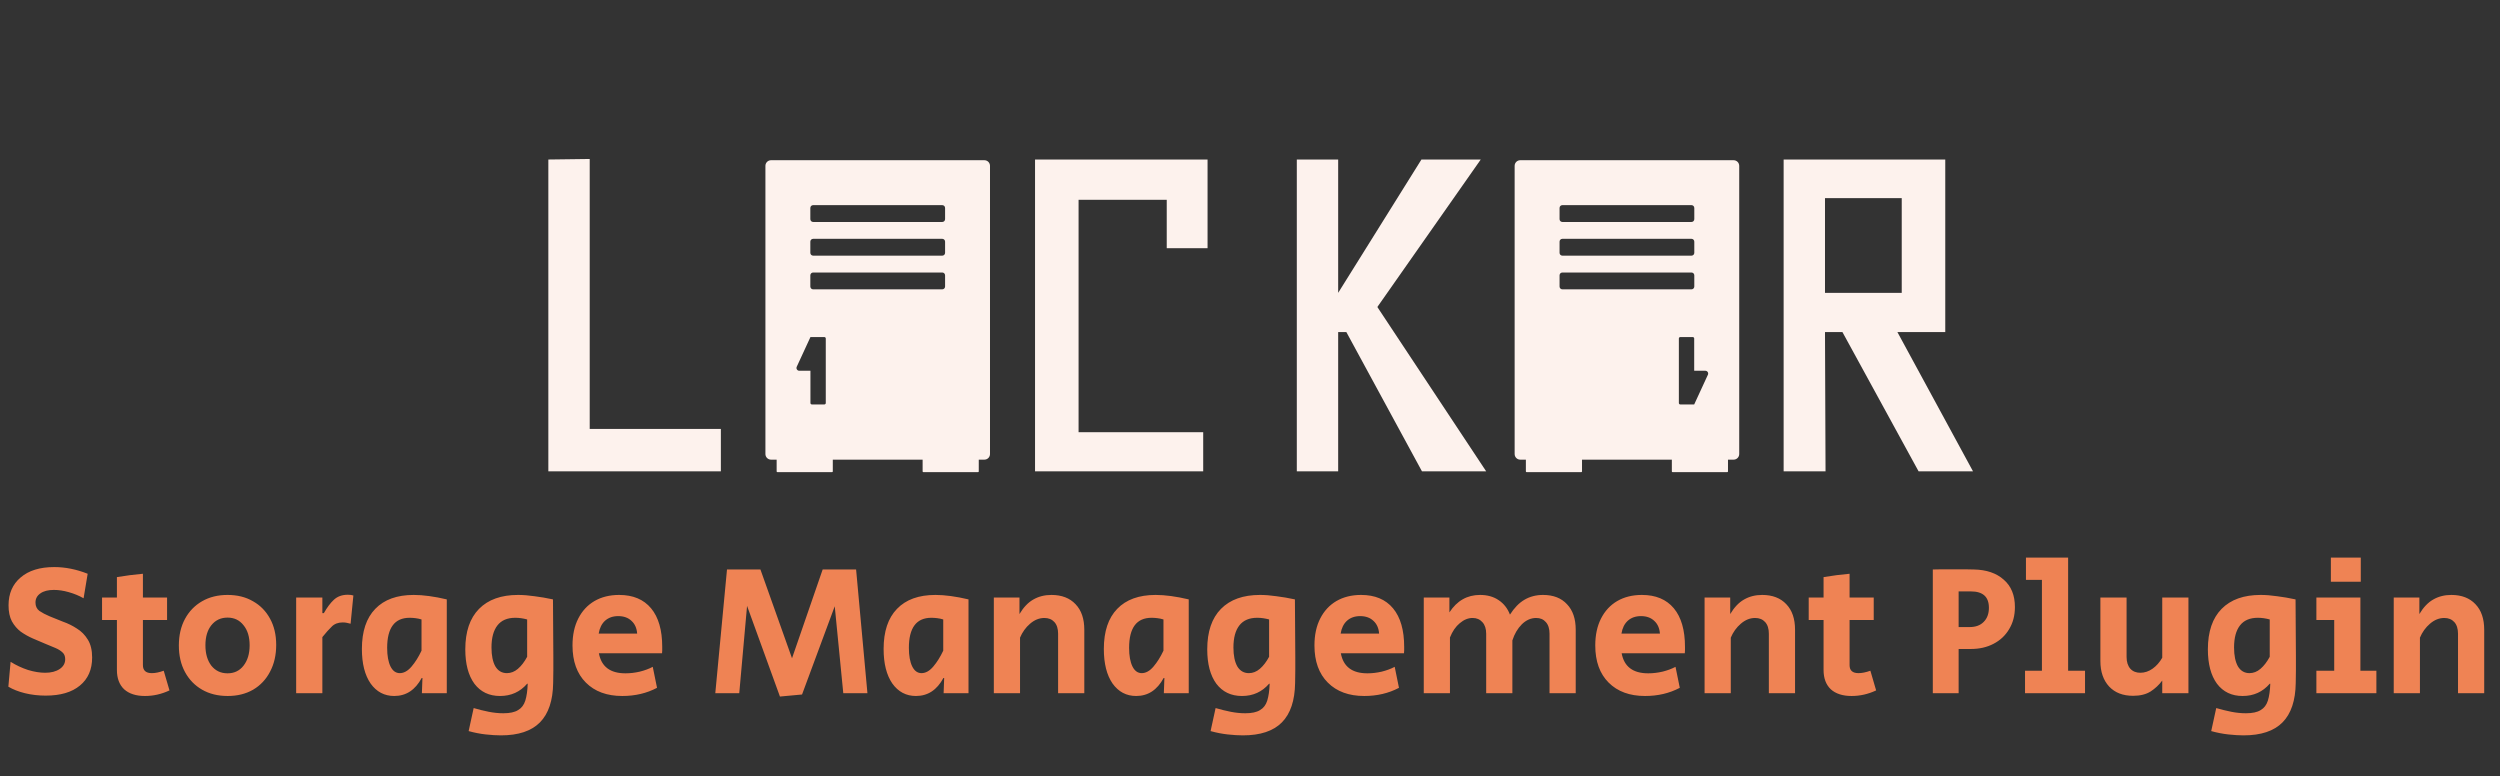 <svg width="960" height="298" viewBox="0 0 960 298" fill="none" xmlns="http://www.w3.org/2000/svg">
<rect x="0" y="0" width="960" height="298" fill="#333333" stroke="none"/>
<path d="M17.547 267.116C14.742 267.116 12.079 266.807 9.558 266.189C7.086 265.571 4.969 264.738 3.21 263.692L4.066 254.134C6.206 255.465 8.441 256.512 10.771 257.272C13.149 257.986 15.336 258.342 17.334 258.342C19.616 258.342 21.471 257.867 22.897 256.916C24.324 255.965 25.037 254.705 25.037 253.135C25.037 251.994 24.681 251.114 23.967 250.496C23.254 249.83 22.327 249.26 21.185 248.784C20.044 248.308 18.784 247.785 17.405 247.215C15.835 246.549 14.219 245.859 12.554 245.146C10.938 244.433 9.416 243.577 7.989 242.578C6.61 241.532 5.469 240.2 4.565 238.584C3.709 236.967 3.281 234.922 3.281 232.449C3.281 227.932 4.827 224.365 7.918 221.749C11.009 219.086 15.312 217.755 20.829 217.755C25.061 217.755 29.341 218.611 33.668 220.323L32.099 229.739C30.34 228.74 28.437 227.955 26.393 227.385C24.395 226.814 22.493 226.529 20.686 226.529C18.451 226.529 16.715 226.98 15.479 227.884C14.242 228.74 13.624 229.905 13.624 231.379C13.624 232.758 14.124 233.828 15.122 234.589C16.168 235.302 17.476 235.992 19.046 236.658C20.615 237.323 22.327 238.013 24.181 238.726C26.084 239.392 27.867 240.272 29.531 241.366C31.243 242.412 32.646 243.838 33.74 245.645C34.833 247.405 35.38 249.688 35.38 252.493C35.38 257.106 33.811 260.696 30.672 263.264C27.581 265.832 23.206 267.116 17.547 267.116ZM55.665 267.259C52.241 267.259 49.578 266.403 47.675 264.691C45.821 262.931 44.894 260.459 44.894 257.272V238.084H39.187V229.453H44.894V221.607C48.318 221.036 51.646 220.608 54.88 220.323V229.453H64.153V238.084H54.88V255.418C54.88 257.463 56.021 258.485 58.304 258.485C59.635 258.485 61.157 258.176 62.869 257.558L65.08 265.119C62.037 266.545 58.898 267.259 55.665 267.259ZM87.442 267.259C83.685 267.259 80.403 266.45 77.598 264.834C74.792 263.217 72.605 260.958 71.035 258.057C69.466 255.156 68.681 251.756 68.681 247.857C68.681 243.957 69.466 240.557 71.035 237.656C72.605 234.756 74.792 232.497 77.598 230.88C80.403 229.263 83.661 228.455 87.37 228.455C91.127 228.455 94.385 229.263 97.143 230.88C99.948 232.449 102.136 234.684 103.705 237.585C105.274 240.438 106.059 243.791 106.059 247.643C106.059 251.542 105.274 254.966 103.705 257.914C102.183 260.863 100.02 263.169 97.214 264.834C94.408 266.45 91.151 267.259 87.442 267.259ZM87.37 258.556C89.938 258.556 91.983 257.582 93.505 255.632C95.074 253.635 95.859 251.019 95.859 247.785C95.859 244.552 95.074 241.984 93.505 240.082C91.983 238.132 89.938 237.157 87.37 237.157C84.802 237.157 82.734 238.132 81.164 240.082C79.643 241.984 78.882 244.552 78.882 247.785C78.882 251.019 79.643 253.635 81.164 255.632C82.734 257.582 84.802 258.556 87.37 258.556ZM113.728 266.189V229.453H123.786V235.445H124.357C125.593 233.258 126.877 231.546 128.208 230.309C129.588 229.025 131.371 228.383 133.558 228.383C134.414 228.383 135.128 228.478 135.698 228.669L134.628 239.511C134.105 239.368 133.606 239.249 133.13 239.154C132.655 239.059 132.155 239.012 131.632 239.012C129.873 239.012 128.47 239.535 127.424 240.581C126.378 241.58 125.165 242.935 123.786 244.647V266.189H113.728ZM151.379 267.259C147.623 267.259 144.603 265.666 142.32 262.48C140.085 259.246 138.968 254.823 138.968 249.212C138.968 242.459 140.68 237.323 144.104 233.804C147.528 230.238 152.449 228.455 158.869 228.455C162.483 228.455 166.716 229.025 171.566 230.167V266.189H162.008L162.222 260.34H161.936C159.464 264.952 155.945 267.259 151.379 267.259ZM153.519 258.485C155.089 258.485 156.587 257.653 158.013 255.988C159.44 254.324 160.724 252.279 161.865 249.854V237.87C161.104 237.633 160.32 237.466 159.511 237.371C158.703 237.276 157.966 237.228 157.3 237.228C151.546 237.228 148.669 241.08 148.669 248.784C148.669 251.78 149.097 254.158 149.953 255.917C150.809 257.629 151.998 258.485 153.519 258.485ZM192.369 282.381C190.657 282.381 188.708 282.262 186.52 282.024C184.38 281.787 182.193 281.359 179.958 280.74L181.884 271.895C183.833 272.466 185.759 272.942 187.661 273.322C189.564 273.702 191.442 273.893 193.297 273.893C195.769 273.893 197.648 273.488 198.932 272.68C200.263 271.919 201.191 270.706 201.714 269.042C202.237 267.378 202.546 265.214 202.641 262.551H202.427C199.716 265.69 196.245 267.259 192.013 267.259C187.828 267.259 184.547 265.69 182.169 262.551C179.839 259.365 178.674 254.966 178.674 249.355C178.674 242.554 180.433 237.371 183.952 233.804C187.471 230.238 192.464 228.455 198.932 228.455C200.881 228.455 202.998 228.621 205.28 228.954C207.563 229.239 209.917 229.643 212.342 230.167C212.39 233.828 212.413 237.514 212.413 241.223C212.461 244.932 212.485 248.618 212.485 252.279C212.485 253.944 212.485 255.608 212.485 257.272C212.485 258.937 212.461 260.601 212.413 262.266C212.318 269.018 210.63 274.059 207.349 277.388C204.068 280.717 199.074 282.381 192.369 282.381ZM194.652 258.485C196.174 258.485 197.576 257.938 198.86 256.844C200.192 255.703 201.381 254.158 202.427 252.208V237.87C200.858 237.442 199.336 237.228 197.862 237.228C194.818 237.228 192.536 238.203 191.014 240.153C189.492 242.103 188.731 244.932 188.731 248.641C188.731 251.732 189.231 254.158 190.229 255.917C191.276 257.629 192.75 258.485 194.652 258.485ZM238.959 267.259C233.062 267.259 228.402 265.547 224.978 262.123C221.554 258.699 219.842 253.944 219.842 247.857C219.842 243.862 220.58 240.414 222.054 237.514C223.528 234.613 225.596 232.378 228.26 230.809C230.97 229.239 234.132 228.455 237.747 228.455C243.073 228.455 247.162 230.167 250.016 233.59C252.869 237.014 254.295 241.96 254.295 248.427C254.295 248.855 254.295 249.283 254.295 249.711C254.295 250.092 254.272 250.472 254.224 250.853H229.971C230.923 255.988 234.323 258.556 240.172 258.556C241.979 258.556 243.81 258.342 245.664 257.914C247.567 257.439 249.231 256.821 250.658 256.06L252.298 264.12C248.351 266.213 243.905 267.259 238.959 267.259ZM229.9 243.292H244.666C244.523 241.247 243.81 239.63 242.526 238.441C241.242 237.205 239.53 236.586 237.39 236.586C235.345 236.586 233.657 237.181 232.325 238.37C231.041 239.559 230.233 241.199 229.9 243.292ZM299.496 267.473L286.87 232.663L283.874 266.189H274.673L279.167 218.682H292.006L304.133 252.779L315.902 218.682H328.742L333.093 266.189H323.82L320.539 232.806L307.984 266.688L299.496 267.473ZM351.72 267.259C347.963 267.259 344.944 265.666 342.661 262.48C340.426 259.246 339.308 254.823 339.308 249.212C339.308 242.459 341.02 237.323 344.444 233.804C347.868 230.238 352.79 228.455 359.21 228.455C362.824 228.455 367.056 229.025 371.907 230.167V266.189H362.348L362.562 260.34H362.277C359.804 264.952 356.285 267.259 351.72 267.259ZM353.86 258.485C355.429 258.485 356.927 257.653 358.354 255.988C359.78 254.324 361.064 252.279 362.206 249.854V237.87C361.445 237.633 360.66 237.466 359.852 237.371C359.043 237.276 358.306 237.228 357.64 237.228C351.886 237.228 349.009 241.08 349.009 248.784C349.009 251.78 349.437 254.158 350.293 255.917C351.149 257.629 352.338 258.485 353.86 258.485ZM381.633 266.189V229.453H391.477V235.802C392.999 233.234 394.758 231.379 396.756 230.238C398.8 229.049 401.131 228.455 403.746 228.455C407.693 228.455 410.784 229.643 413.019 232.021C415.254 234.351 416.372 237.609 416.372 241.794V266.189H406.314V243.363C406.314 241.413 405.838 239.915 404.887 238.869C403.936 237.823 402.652 237.3 401.036 237.3C399.086 237.3 397.255 238.037 395.543 239.511C393.879 240.938 392.595 242.721 391.691 244.861V266.189H381.633ZM436.287 267.259C432.53 267.259 429.51 265.666 427.227 262.48C424.992 259.246 423.875 254.823 423.875 249.212C423.875 242.459 425.587 237.323 429.011 233.804C432.435 230.238 437.357 228.455 443.776 228.455C447.39 228.455 451.623 229.025 456.473 230.167V266.189H446.915L447.129 260.34H446.844C444.371 264.952 440.852 267.259 436.287 267.259ZM438.426 258.485C439.996 258.485 441.494 257.653 442.92 255.988C444.347 254.324 445.631 252.279 446.772 249.854V237.87C446.011 237.633 445.227 237.466 444.418 237.371C443.61 237.276 442.873 237.228 442.207 237.228C436.453 237.228 433.576 241.08 433.576 248.784C433.576 251.78 434.004 254.158 434.86 255.917C435.716 257.629 436.905 258.485 438.426 258.485ZM477.276 282.381C475.564 282.381 473.615 282.262 471.427 282.024C469.287 281.787 467.1 281.359 464.865 280.74L466.791 271.895C468.74 272.466 470.666 272.942 472.569 273.322C474.471 273.702 476.349 273.893 478.204 273.893C480.677 273.893 482.555 273.488 483.839 272.68C485.17 271.919 486.098 270.706 486.621 269.042C487.144 267.378 487.453 265.214 487.548 262.551H487.334C484.624 265.69 481.152 267.259 476.92 267.259C472.735 267.259 469.454 265.69 467.076 262.551C464.746 259.365 463.581 254.966 463.581 249.355C463.581 242.554 465.34 237.371 468.859 233.804C472.378 230.238 477.372 228.455 483.839 228.455C485.789 228.455 487.905 228.621 490.187 228.954C492.47 229.239 494.824 229.643 497.249 230.167C497.297 233.828 497.32 237.514 497.32 241.223C497.368 244.932 497.392 248.618 497.392 252.279C497.392 253.944 497.392 255.608 497.392 257.272C497.392 258.937 497.368 260.601 497.32 262.266C497.225 269.018 495.537 274.059 492.256 277.388C488.975 280.717 483.982 282.381 477.276 282.381ZM479.559 258.485C481.081 258.485 482.484 257.938 483.768 256.844C485.099 255.703 486.288 254.158 487.334 252.208V237.87C485.765 237.442 484.243 237.228 482.769 237.228C479.725 237.228 477.443 238.203 475.921 240.153C474.399 242.103 473.638 244.932 473.638 248.641C473.638 251.732 474.138 254.158 475.136 255.917C476.183 257.629 477.657 258.485 479.559 258.485ZM523.866 267.259C517.97 267.259 513.309 265.547 509.885 262.123C506.461 258.699 504.75 253.944 504.75 247.857C504.75 243.862 505.487 240.414 506.961 237.514C508.435 234.613 510.504 232.378 513.167 230.809C515.877 229.239 519.04 228.455 522.654 228.455C527.98 228.455 532.069 230.167 534.923 233.59C537.776 237.014 539.203 241.96 539.203 248.427C539.203 248.855 539.203 249.283 539.203 249.711C539.203 250.092 539.179 250.472 539.131 250.853H514.879C515.83 255.988 519.23 258.556 525.079 258.556C526.886 258.556 528.717 258.342 530.571 257.914C532.474 257.439 534.138 256.821 535.565 256.06L537.205 264.12C533.258 266.213 528.812 267.259 523.866 267.259ZM514.807 243.292H529.573C529.43 241.247 528.717 239.63 527.433 238.441C526.149 237.205 524.437 236.586 522.297 236.586C520.252 236.586 518.564 237.181 517.232 238.37C515.949 239.559 515.14 241.199 514.807 243.292ZM546.726 266.189V229.453H556.57V235.16C559.471 230.69 563.394 228.455 568.34 228.455C571.145 228.455 573.523 229.12 575.473 230.452C577.47 231.783 578.92 233.638 579.824 236.016C581.488 233.4 583.343 231.498 585.388 230.309C587.48 229.073 589.858 228.455 592.521 228.455C596.468 228.455 599.535 229.643 601.723 232.021C603.958 234.351 605.075 237.609 605.075 241.794V266.189H595.018V243.363C595.018 241.413 594.542 239.915 593.591 238.869C592.687 237.823 591.451 237.3 589.882 237.3C587.884 237.3 586.054 238.108 584.389 239.725C582.772 241.342 581.56 243.41 580.751 245.931V266.189H570.694V243.363C570.694 241.461 570.218 239.986 569.267 238.94C568.316 237.847 567.056 237.3 565.486 237.3C563.774 237.3 562.134 237.965 560.565 239.297C558.995 240.581 557.735 242.412 556.784 244.789V266.189H546.726ZM631.699 267.259C625.802 267.259 621.142 265.547 617.718 262.123C614.294 258.699 612.582 253.944 612.582 247.857C612.582 243.862 613.319 240.414 614.794 237.514C616.268 234.613 618.336 232.378 620.999 230.809C623.71 229.239 626.872 228.455 630.487 228.455C635.813 228.455 639.902 230.167 642.756 233.59C645.609 237.014 647.035 241.96 647.035 248.427C647.035 248.855 647.035 249.283 647.035 249.711C647.035 250.092 647.012 250.472 646.964 250.853H622.711C623.663 255.988 627.063 258.556 632.912 258.556C634.719 258.556 636.55 258.342 638.404 257.914C640.306 257.439 641.971 256.821 643.397 256.06L645.038 264.12C641.091 266.213 636.645 267.259 631.699 267.259ZM622.64 243.292H637.406C637.263 241.247 636.55 239.63 635.266 238.441C633.982 237.205 632.27 236.586 630.13 236.586C628.085 236.586 626.397 237.181 625.065 238.37C623.781 239.559 622.973 241.199 622.64 243.292ZM654.559 266.189V229.453H664.403V235.802C665.925 233.234 667.684 231.379 669.681 230.238C671.726 229.049 674.056 228.455 676.672 228.455C680.619 228.455 683.71 229.643 685.945 232.021C688.18 234.351 689.297 237.609 689.297 241.794V266.189H679.24V243.363C679.24 241.413 678.764 239.915 677.813 238.869C676.862 237.823 675.578 237.3 673.961 237.3C672.012 237.3 670.181 238.037 668.469 239.511C666.804 240.938 665.52 242.721 664.617 244.861V266.189H654.559ZM711.021 267.259C707.597 267.259 704.934 266.403 703.032 264.691C701.177 262.931 700.25 260.459 700.25 257.272V238.084H694.543V229.453H700.25V221.607C703.673 221.036 707.002 220.608 710.236 220.323V229.453H719.509V238.084H710.236V255.418C710.236 257.463 711.377 258.485 713.66 258.485C714.991 258.485 716.513 258.176 718.225 257.558L720.436 265.119C717.393 266.545 714.254 267.259 711.021 267.259ZM742.199 266.189V218.682C743.245 218.635 744.434 218.611 745.766 218.611C747.145 218.611 748.571 218.611 750.046 218.611C751.52 218.611 752.946 218.611 754.325 218.611C755.704 218.611 756.917 218.635 757.963 218.682C762.814 218.777 766.642 220.085 769.448 222.605C772.301 225.078 773.727 228.573 773.727 233.091C773.727 236.325 772.99 239.154 771.516 241.58C770.09 244.005 768.092 245.883 765.524 247.215C763.004 248.546 760.079 249.212 756.751 249.212H752.114V266.189H742.199ZM752.114 240.795H756.323C758.653 240.795 760.46 240.129 761.744 238.798C763.075 237.466 763.741 235.659 763.741 233.376C763.741 229.192 761.435 227.099 756.822 227.099H752.114V240.795ZM777.609 266.189V257.558H784.1V222.677H777.966V214.117H794.158V257.558H800.649V266.189H777.609ZM819.102 267.187C815.202 267.187 812.135 265.999 809.9 263.621C807.665 261.196 806.548 257.938 806.548 253.849V229.453H816.605V252.208C816.605 254.158 817.081 255.679 818.032 256.773C818.983 257.819 820.267 258.342 821.884 258.342C823.548 258.342 825.118 257.819 826.592 256.773C828.066 255.727 829.302 254.324 830.301 252.565V229.453H840.359V266.189H830.301V261.338C829.065 263.003 827.567 264.406 825.807 265.547C824.048 266.641 821.813 267.187 819.102 267.187ZM861.518 282.381C859.806 282.381 857.856 282.262 855.669 282.024C853.529 281.787 851.341 281.359 849.106 280.74L851.032 271.895C852.982 272.466 854.908 272.942 856.81 273.322C858.712 273.702 860.591 273.893 862.445 273.893C864.918 273.893 866.796 273.488 868.08 272.68C869.412 271.919 870.339 270.706 870.862 269.042C871.385 267.378 871.695 265.214 871.79 262.551H871.576C868.865 265.69 865.394 267.259 861.161 267.259C856.976 267.259 853.695 265.69 851.318 262.551C848.987 259.365 847.822 254.966 847.822 249.355C847.822 242.554 849.582 237.371 853.101 233.804C856.62 230.238 861.613 228.455 868.08 228.455C870.03 228.455 872.146 228.621 874.429 228.954C876.711 229.239 879.065 229.643 881.491 230.167C881.538 233.828 881.562 237.514 881.562 241.223C881.61 244.932 881.633 248.618 881.633 252.279C881.633 253.944 881.633 255.608 881.633 257.272C881.633 258.937 881.61 260.601 881.562 262.266C881.467 269.018 879.779 274.059 876.497 277.388C873.216 280.717 868.223 282.381 861.518 282.381ZM863.801 258.485C865.322 258.485 866.725 257.938 868.009 256.844C869.341 255.703 870.529 254.158 871.576 252.208V237.87C870.006 237.442 868.485 237.228 867.01 237.228C863.967 237.228 861.684 238.203 860.163 240.153C858.641 242.103 857.88 244.932 857.88 248.641C857.88 251.732 858.379 254.158 859.378 255.917C860.424 257.629 861.898 258.485 863.801 258.485ZM895.054 223.39V214.117H906.539V223.39H895.054ZM889.49 266.189V257.558H896.338V238.084H889.49V229.453H906.396V257.558H912.53V266.189H889.49ZM919.195 266.189V229.453H929.039V235.802C930.561 233.234 932.32 231.379 934.318 230.238C936.362 229.049 938.693 228.455 941.308 228.455C945.255 228.455 948.346 229.643 950.581 232.021C952.816 234.351 953.934 237.609 953.934 241.794V266.189H943.876V243.363C943.876 241.413 943.4 239.915 942.449 238.869C941.498 237.823 940.214 237.3 938.597 237.3C936.648 237.3 934.817 238.037 933.105 239.511C931.441 240.938 930.157 242.721 929.253 244.861V266.189H919.195Z" fill="#EF8354"/>
<path d="M226.448 164.7H276.812V181H210.566V61.255L226.448 61.046V164.7Z" fill="#FDF2ED"/>
<path fill-rule="evenodd" clip-rule="evenodd" d="M293.921 174.351V63.679C293.921 62.489 294.886 61.523 296.076 61.523H378.002C379.193 61.523 380.158 62.489 380.158 63.679V174.351C380.158 175.542 379.193 176.507 378.002 176.507H375.846V181.031C375.846 181.18 375.726 181.3 375.577 181.3H354.556C354.408 181.3 354.287 181.18 354.287 181.031V176.507H319.792V181.031C319.792 181.18 319.671 181.3 319.522 181.3H298.502C298.353 181.3 298.232 181.18 298.232 181.031V176.507H296.076C294.886 176.507 293.921 175.542 293.921 174.351ZM311.21 142.371H306.924C306.137 142.371 305.616 141.556 305.945 140.841L311.21 129.436H316.558C316.856 129.436 317.097 129.675 317.097 129.972V142.371V154.77C317.097 155.068 316.856 155.307 316.558 155.307H311.749C311.451 155.307 311.21 155.068 311.21 154.77V142.371ZM312.246 91.707C311.651 91.707 311.168 92.189 311.168 92.784V97.096C311.168 97.692 311.651 98.174 312.246 98.174H361.833C362.428 98.174 362.911 97.692 362.911 97.096V92.784C362.911 92.189 362.428 91.707 361.833 91.707H312.246ZM311.168 105.72C311.168 105.125 311.651 104.642 312.246 104.642H361.833C362.428 104.642 362.911 105.125 362.911 105.72V110.032C362.911 110.627 362.428 111.11 361.833 111.11H312.246C311.651 111.11 311.168 110.627 311.168 110.032V105.72ZM312.246 78.771C311.651 78.771 311.168 79.253 311.168 79.849V84.161C311.168 84.756 311.651 85.239 312.246 85.239H361.833C362.428 85.239 362.911 84.756 362.911 84.161V79.849C362.911 79.253 362.428 78.771 361.833 78.771H312.246Z" fill="#FDF2ED"/>
<path d="M448.028 76.72H414.173V165.954H462.029V181H397.455V61.255H463.701V95.319H448.028V76.72ZM570.698 181H546.039L516.991 127.502H513.856V181H497.974V61.255H513.856V112.455L545.83 61.255H568.608L528.902 117.889L570.698 181Z" fill="#FDF2ED"/>
<path fill-rule="evenodd" clip-rule="evenodd" d="M667.86 174.351V63.679C667.86 62.489 666.894 61.523 665.704 61.523H583.778C582.587 61.523 581.622 62.489 581.622 63.679V174.351C581.622 175.542 582.587 176.507 583.778 176.507H585.934V181.031C585.934 181.18 586.054 181.3 586.203 181.3H607.224C607.373 181.3 607.493 181.18 607.493 181.031V176.507H641.988V181.031C641.988 181.18 642.109 181.3 642.258 181.3H663.278C663.427 181.3 663.548 181.18 663.548 181.031V176.507H665.704C666.894 176.507 667.86 175.542 667.86 174.351ZM650.571 142.371V129.972C650.571 129.675 650.329 129.436 650.032 129.436H645.222C644.925 129.436 644.683 129.675 644.683 129.972V142.371V154.77C644.683 155.068 644.925 155.307 645.222 155.307H650.571L655.835 143.901C656.165 143.187 655.643 142.371 654.856 142.371H650.571ZM649.534 91.707C650.129 91.707 650.612 92.189 650.612 92.784V97.096C650.612 97.692 650.129 98.174 649.534 98.174H599.947C599.352 98.174 598.869 97.692 598.869 97.096V92.784C598.869 92.189 599.352 91.707 599.947 91.707H649.534ZM650.612 105.72C650.612 105.125 650.129 104.642 649.534 104.642H599.947C599.352 104.642 598.869 105.125 598.869 105.72V110.032C598.869 110.627 599.352 111.11 599.947 111.11H649.534C650.129 111.11 650.612 110.627 650.612 110.032V105.72ZM649.534 78.771C650.129 78.771 650.612 79.253 650.612 79.849V84.161C650.612 84.756 650.129 85.239 649.534 85.239H599.947C599.352 85.239 598.869 84.756 598.869 84.161V79.849C598.869 79.253 599.352 78.771 599.947 78.771H649.534Z" fill="#FDF2ED"/>
<path d="M757.64 181H736.742L707.485 127.502H700.798L701.007 181H684.915V61.255H746.982V127.502H728.592L757.64 181ZM730.264 112.455V76.093H700.798V112.455H730.264Z" fill="#FDF2ED"/>
</svg>
